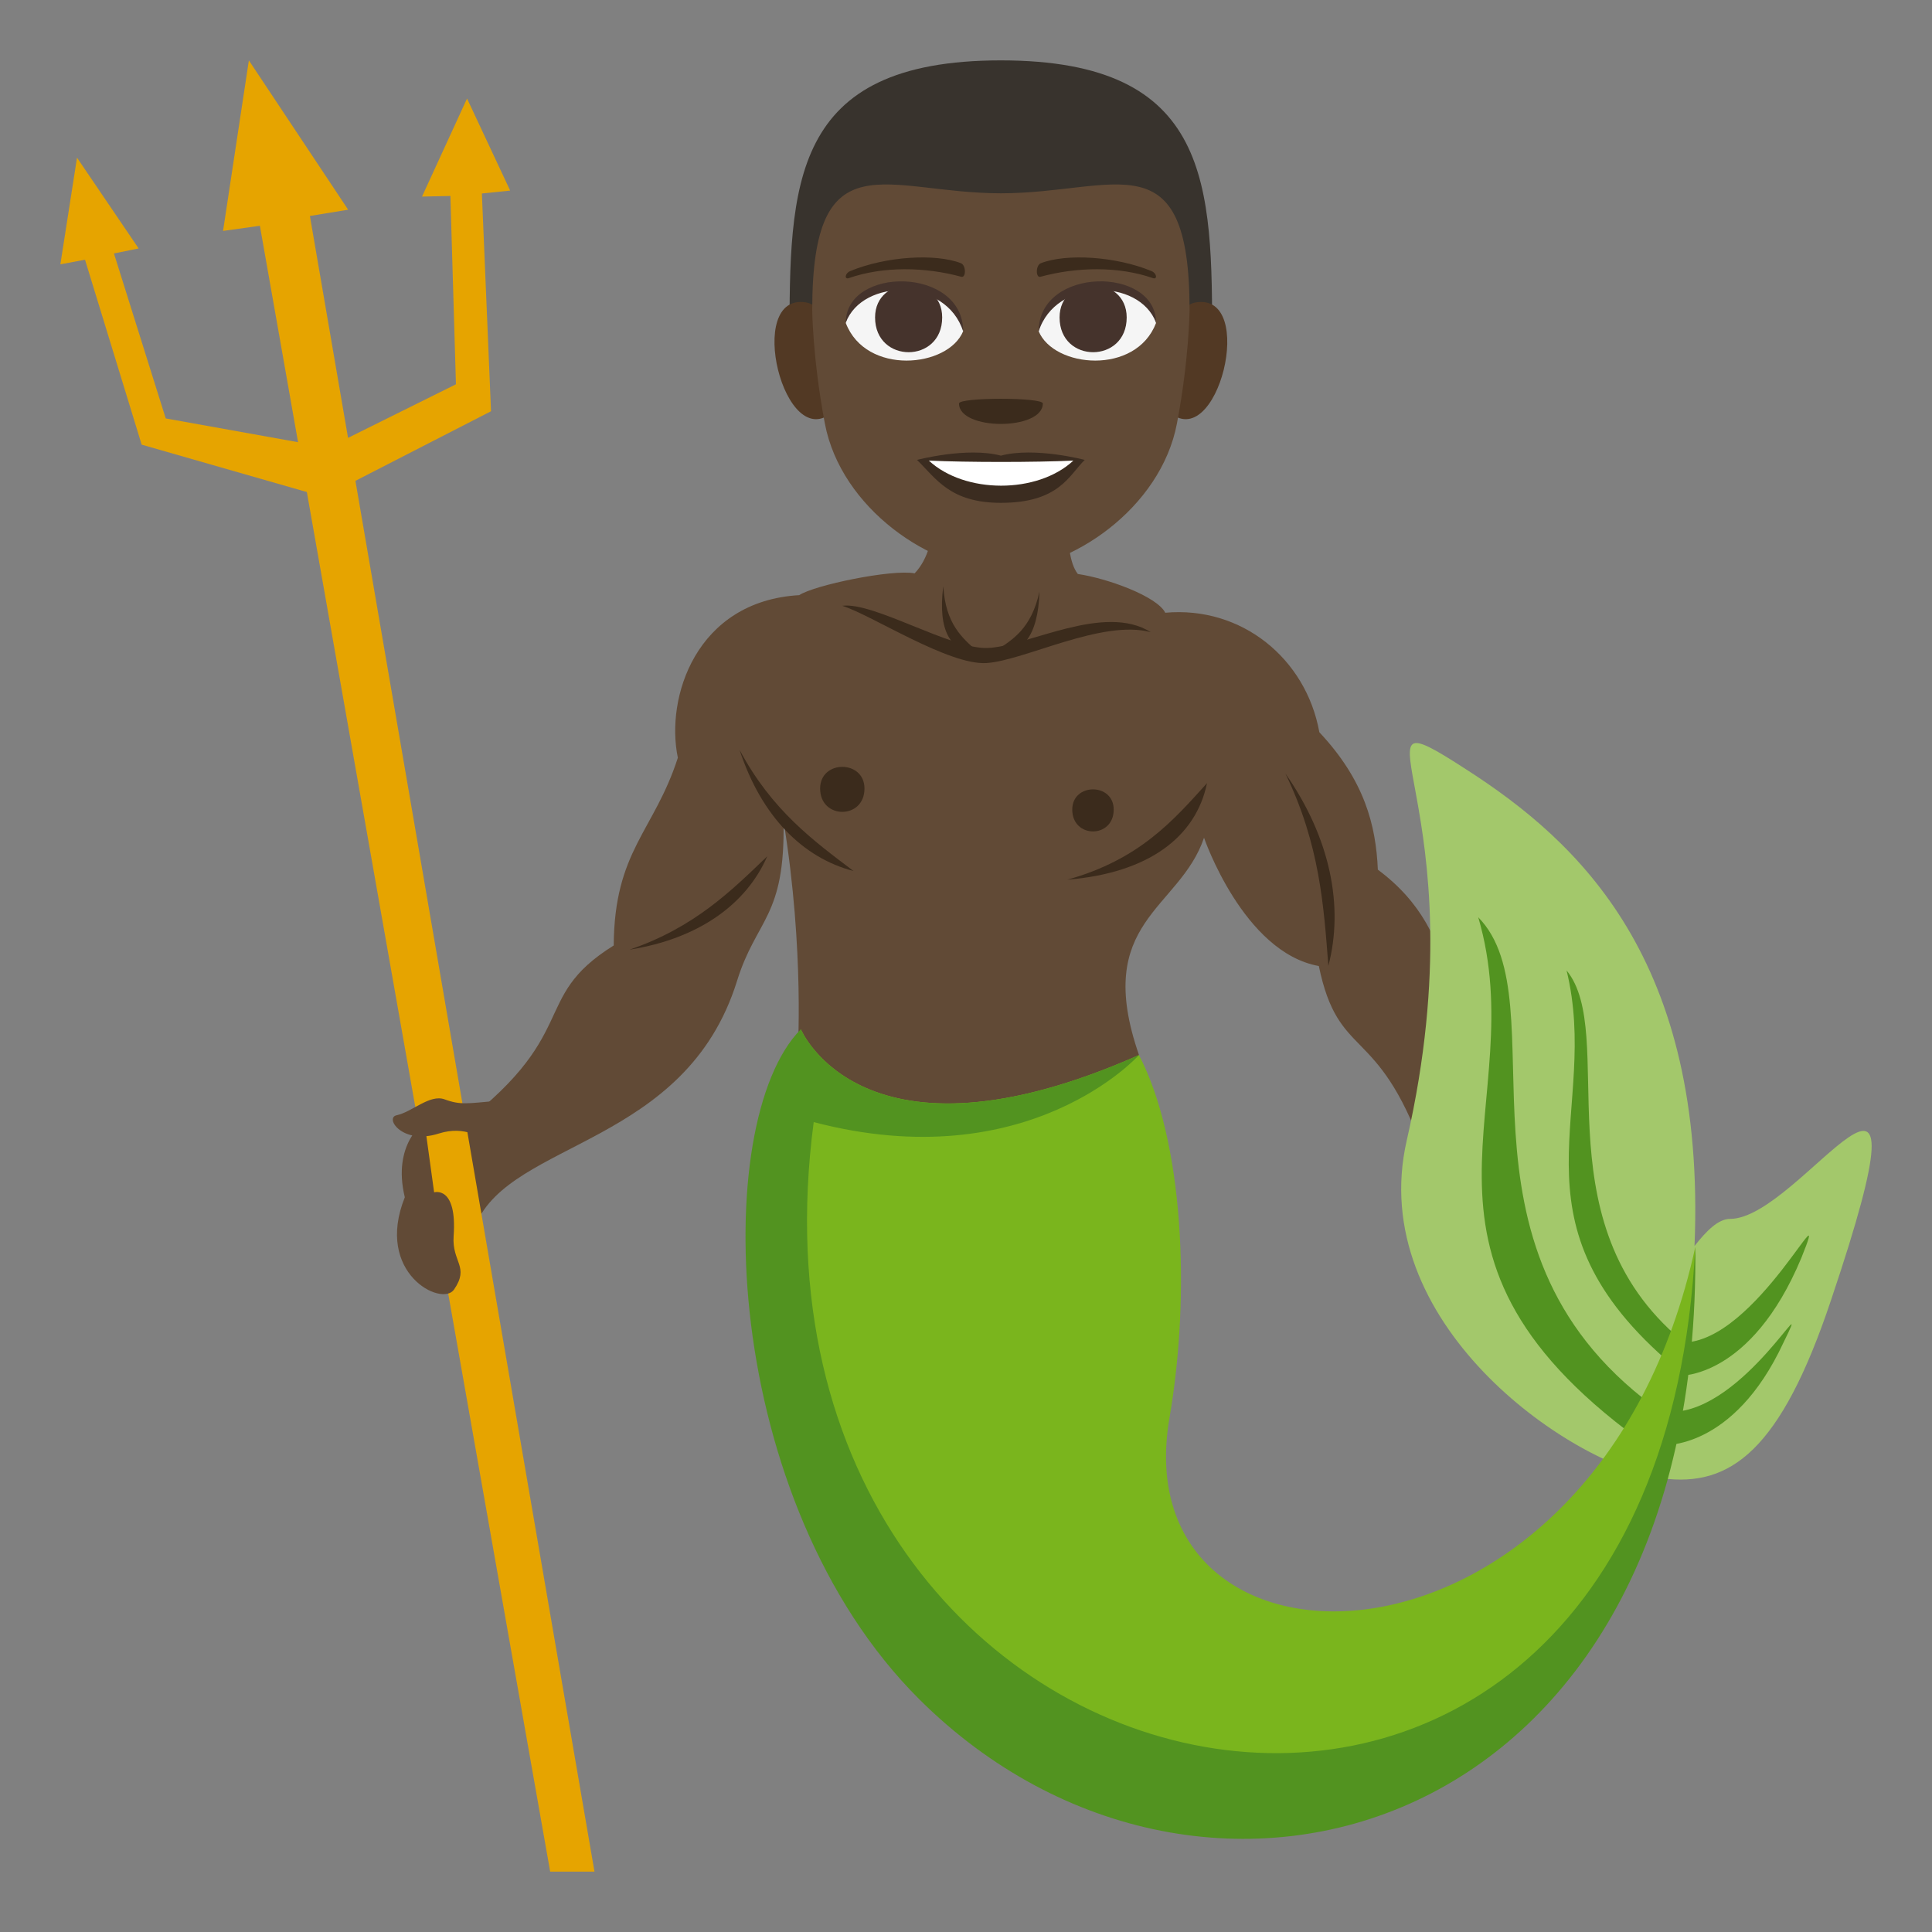 <?xml version="1.0" encoding="utf-8"?>
<!-- Generator: Adobe Illustrator 15.0.0, SVG Export Plug-In . SVG Version: 6.00 Build 0)  -->
<!DOCTYPE svg PUBLIC "-//W3C//DTD SVG 1.1//EN" "http://www.w3.org/Graphics/SVG/1.1/DTD/svg11.dtd">
<svg version="1.1" id="Layer_1" xmlns="http://www.w3.org/2000/svg" xmlns:xlink="http://www.w3.org/1999/xlink" x="0px" y="0px"
	 width="64px" height="64px" viewBox="0 0 64 64" enable-background="new 0 0 64 64" xml:space="preserve">
<rect x="0" y="0" width="64" height="64" fill="#808080" stroke="none"/>
<path fill="#614A36" d="M45.643,28.809c-0.063-1.465-0.438-2.956-1.938-4.553c-0.438-2.438-2.574-4.187-5.104-3.958
	c-0.271-0.542-1.904-1.136-2.896-1.284c-0.564-0.713-0.219-2.941-0.219-2.941h-4.6c0,0,0.326,1.969-0.588,2.92
	c-0.75-0.145-3.332,0.392-3.822,0.722c-3.43,0.199-4.438,3.406-4.021,5.386c-0.791,2.448-2.104,3.073-2.125,6.219
	c-2.863,1.786-0.938,2.938-5.441,6.232c-0.588,0.398,0.676,3.709,0.873,3.012c1.178-2.789,6.953-2.607,8.654-8.072
	c0.641-2.061,1.602-2.104,1.539-5.297c0.705,4.316,0.465,7.775,0.465,7.775c4.766,5.997,11.311-0.02,11.311-0.02
	c-1.545-4.445,1.344-4.808,2.154-7.198c0,0,1.301,3.797,3.803,4.249c0.656,3.156,1.924,1.881,3.461,6.129l1.713-1.745
	C47.861,33.943,48.561,30.979,45.643,28.809z"/>
<polygon fill="#E6A400" points="18.225,62 8.609,7.479 7.389,7.65 8.244,2 11.533,6.947 10.266,7.154 19.693,62 "/>
<path fill="#3B2B1C" d="M27.168,26.121c0,1.031,1.469,1.031,1.469,0C28.637,25.164,27.168,25.164,27.168,26.121z"/>
<path fill="#3B2B1C" d="M35.52,26.818c0,0.965,1.373,0.965,1.373,0C36.893,25.926,35.52,25.926,35.52,26.818z"/>
<polygon fill="#E6A400" points="2.551,5.223 2,8.756 2.816,8.604 4.693,14.73 10.693,16.451 10.328,14.73 5.49,13.861 3.775,8.396 
	4.592,8.23 "/>
<polygon fill="#E6A400" points="15.471,3.264 16.9,6.313 15.963,6.41 16.266,13.623 11.207,16.219 11.287,14.625 15.104,12.73 
	14.92,6.492 13.98,6.512 "/>
<path fill="#614A36" d="M16.441,36.469c-0.932,0.08-1.184,0.146-1.711-0.051c-0.49-0.182-1.072,0.416-1.594,0.527
	c-0.4,0.088,0.195,0.99,1.398,0.605c0.895-0.283,1.42,0.18,1.609,0.223C16.332,37.811,18.578,36.285,16.441,36.469z"/>
<path fill="#614A36" d="M14.381,39.498c0,0,0.766-0.236,0.646,1.451c-0.061,0.865,0.537,1.008,0.012,1.771
	c-0.402,0.582-2.639-0.543-1.629-3.059c-0.43-1.77,0.65-2.492,0.65-2.492L14.381,39.498z"/>
<path fill="#A3C86B" d="M46.6,37.779c-1.375,5.995,5.307,10.691,8.453,11.191c2.26,0.3,3.93-0.9,5.6-5.896
	c3.637-10.791-0.982-2.697-3.34-2.697c-0.395,0-0.787,0.4-1.18,0.899c0.393-9.493-3.834-13.391-7.566-15.79
	C44.242,22.688,49.156,26.586,46.6,37.779z"/>
<path fill="#529320" d="M48.969,30.386c1.834,6.25-3.291,10.99,5.297,17.285c0.24,0.177,0.732-0.92,0.49-1.1
	C47.572,41.229,51.73,33.194,48.969,30.386z"/>
<path fill="#529320" d="M51.895,32.147c1.137,4.658-2.041,8.19,3.285,12.882c0.15,0.132,0.455-0.686,0.305-0.819
	C51.027,40.229,53.607,34.241,51.895,32.147z"/>
<path fill="#529320" d="M59.67,41.675c-1.67,3.997-4.029,3.897-4.029,3.897l0.098-1.099C58.195,44.474,60.752,38.978,59.67,41.675z"
	/>
<path fill="#529320" d="M59.08,44.474c-1.67,3.597-4.027,3.397-4.027,3.397l0.293-1.099C57.803,46.772,60.16,42.275,59.08,44.474z"
	/>
<path fill="#7AB51D" d="M26.529,34.096c0,0,2.047,4.908,11.201,0.854c1.471,2.825,1.721,7.886,1.01,12.024
	c-1.602,9.318,14.148,9.318,17.418-5.663c0,17.106-15.58,23.064-24.955,13.731C24.619,48.487,25.416,38.596,26.529,34.096z"/>
<path fill="#529320" d="M26.529,34.096c0,0,2.047,4.908,11.201,0.854c0,0-3.65,4.089-10.775,2.221
	c-3.125,23.654,27.867,30.148,29.203,4.141c0.23,19.604-16.328,24.314-25.703,14.981C23.871,49.737,23.484,37.17,26.529,34.096z"/>
<path fill="#3B2B1C" d="M44.004,31.994c-0.152-1.958-0.279-4.012-1.424-6.371C44.08,27.769,44.518,30.036,44.004,31.994z"/>
<path fill="#3B2B1C" d="M25.416,28.366c-1.188,1.141-2.41,2.357-4.561,3.093C23.152,31.095,24.725,29.95,25.416,28.366z"/>
<path fill="#3B2B1C" d="M28.273,28.853c-1.314-0.994-2.709-2.008-3.775-4.016C25.221,27.048,26.6,28.42,28.273,28.853z"/>
<path fill="#3B2B1C" d="M39.984,25.943c-1.107,1.224-2.23,2.532-4.629,3.198C38.045,28.922,39.615,27.728,39.984,25.943z"/>
<path fill="#3B2B1C" d="M27.902,20.068c0.975,0.306,3.529,1.978,4.781,1.896s3.84-1.459,5.439-1.021
	c-1.543-0.979-4.076,0.469-5.402,0.522C31.506,21.516,28.934,19.928,27.902,20.068z"/>
<path fill="#3B2B1C" d="M34.434,19.597c-0.271,1.234-0.893,1.6-1.473,1.971C33.836,21.741,34.391,21.095,34.434,19.597z"/>
<path fill="#3B2B1C" d="M31.248,19.417c0.074,1.262,0.631,1.719,1.145,2.177C31.5,21.628,31.055,20.902,31.248,19.417z"/>
<path fill="#38332D" d="M33.154,2c-7,0-7,4.141-7,9.32h14C40.154,6.141,40.154,2,33.154,2z"/>
<g>
	<path fill="#523924" d="M27.605,13.623c0.75-0.699,0.068-3.438-0.898-3.604C24.641,9.668,25.986,15.129,27.605,13.623z"/>
</g>
<g>
	<path fill="#523924" d="M38.705,13.623c-0.75-0.699-0.068-3.438,0.898-3.604C41.67,9.668,40.324,15.129,38.705,13.623z"/>
</g>
<path fill="#614A36" d="M39.406,10.271c0-5.742-2.455-3.868-6.25-3.868s-6.25-1.874-6.25,3.868c0,0,0.014,1.623,0.418,3.756
	c0.535,2.821,3.539,4.861,5.832,4.861c2.291,0,5.297-2.04,5.832-4.861C39.393,11.895,39.406,10.271,39.406,10.271z"/>
<path fill="#3B2C20" d="M33.156,15.094c-1.119-0.297-2.779,0.141-2.779,0.141c0.633,0.619,1.096,1.422,2.779,1.422
	c1.928,0,2.256-0.911,2.777-1.422C35.934,15.234,34.273,14.796,33.156,15.094z"/>
<g>
	<path fill="#FFFFFF" d="M30.77,15.258c1.188,1.104,3.592,1.111,4.787,0C34.289,15.317,32.045,15.318,30.77,15.258z"/>
</g>
<path fill="#F5F5F5" d="M38.295,10.701c-0.67,1.742-3.391,1.486-3.889,0.268C34.785,9.01,37.928,8.842,38.295,10.701z"/>
<path fill="#45332C" d="M35.1,10.515c0,1.536,2.223,1.536,2.223,0C37.322,9.088,35.1,9.088,35.1,10.515z"/>
<path fill="#45332C" d="M38.295,10.688c0-1.871-3.889-1.871-3.889,0.296C34.961,9.206,37.738,9.206,38.295,10.688z"/>
<path fill="#F5F5F5" d="M28.018,10.701c0.668,1.742,3.391,1.486,3.889,0.268C31.527,9.01,28.385,8.842,28.018,10.701z"/>
<path fill="#45332C" d="M31.211,10.515c0,1.536-2.223,1.536-2.223,0C28.988,9.088,31.211,9.088,31.211,10.515z"/>
<path fill="#45332C" d="M28.018,10.688c0-1.87,3.889-1.87,3.889,0.295C31.35,9.206,28.572,9.206,28.018,10.688z"/>
<g>
	<path fill="#3B2B1C" d="M38.146,8.98c-1.193-0.492-2.828-0.588-3.666-0.261c-0.178,0.069-0.172,0.493-0.016,0.45
		c1.203-0.328,2.588-0.353,3.727,0.044C38.344,9.268,38.326,9.054,38.146,8.98z"/>
	<path fill="#3B2B1C" d="M28.164,8.98c1.193-0.492,2.828-0.588,3.668-0.261c0.176,0.069,0.17,0.493,0.014,0.45
		c-1.203-0.328-2.588-0.353-3.727,0.044C27.967,9.268,27.986,9.054,28.164,8.98z"/>
</g>
<path fill="#3B2B1C" d="M34.545,13.366c0,0.903-2.777,0.903-2.777,0C31.768,13.158,34.545,13.158,34.545,13.366z"/>
</svg>
